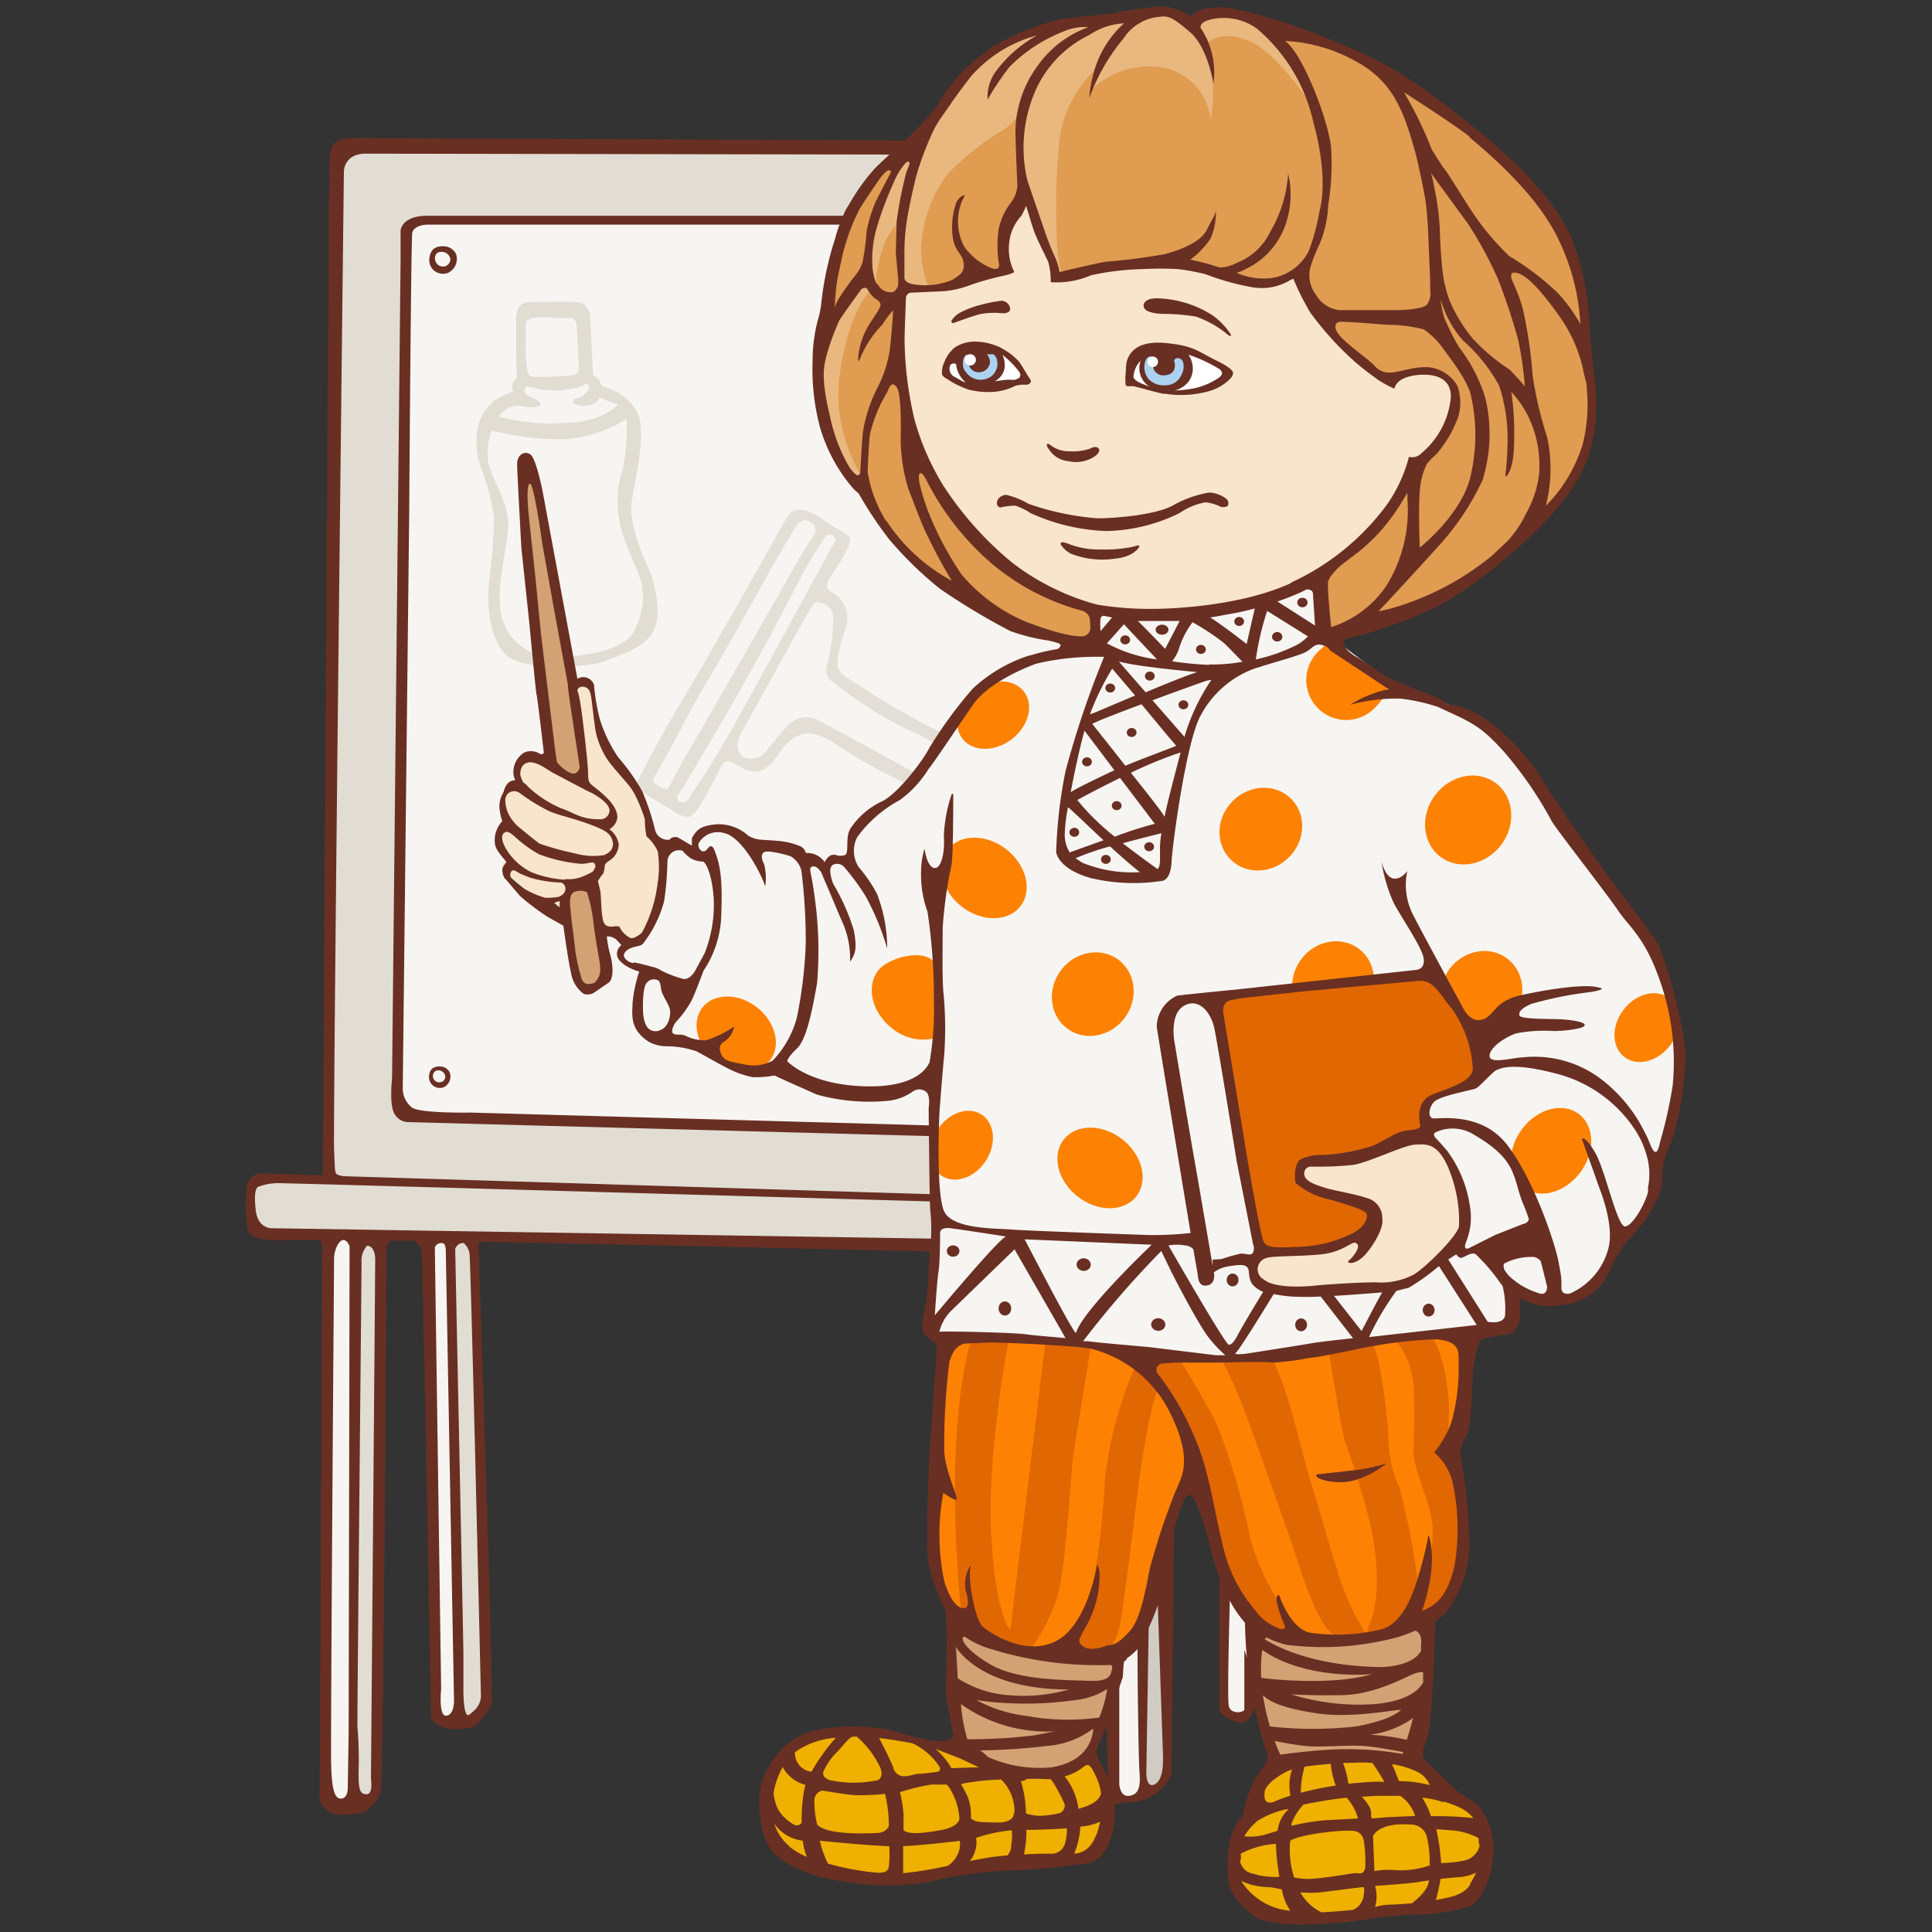<svg xmlns="http://www.w3.org/2000/svg" width="150" height="150" viewBox="0 0 150 150"><rect x="0" y="0" width="150" height="150" fill="#333333" stroke="none"/><g data-name="за опаздание"><path fill="none" d="M0 0h150v150H0z"/><path d="M70 11.59l-41.69-.43s-1.86-.21-2.07 2.28-.71 77.25-.71 77.25l.07.79-5.71.14a8.61 8.61 0 0 0-.5 1.71c0 .43.07 2.43 1.21 2.43s6.78.36 6.78.36l.07 43.55 1.29.07.43-1.14.58-42.6 5.21.43.71 36.62s.79.57 1.29-.07a6 6 0 0 0 .79-1.86l-1.14-35 36.12.36-.21-8.64-39.63-1.29a2.25 2.25 0 0 1-2.07-2.36c0-2.21.71-66.47.71-66.47a13.09 13.09 0 0 1 2.93-.64c.71.07 30.77.14 30.77.14z" fill="#e2ddd3"/><path d="M65.66 17.16l-32.77-.29s-1.5.79-1.5 2.07-.57 65.25-.57 65.25-.14 2 .86 2.28 40.84 1.43 40.84 1.43v-4.27s-3.14 1.64-5 1.43a54 54 0 0 1-7.21-2.21 4.77 4.77 0 0 1-2.21.14 8.27 8.27 0 0 1-2.93-1.78l-4.35-.5s-1.29-.5-1.29-1.57a23.89 23.89 0 0 1 .71-3.78l-1.57-.71s-.71-.57-.36-1.21l-.83-1.24-.86-.2s.69 3 .43 3.57a2.35 2.35 0 0 1-1.4 1.19c-.38 0-.71-.55-.83-1.09s-.93-4.52-.93-4.52S40.27 69 40 68.82s-.79-.83-.69-1.26.62-.48.62-.48-1.36-1.48-1.29-1.86.1-1 .67-1.17a2.6 2.6 0 0 1-.31-1.2 2.42 2.42 0 0 1 .76-2c.5-.31.48-.14.48-.14a1 1 0 0 1-.1-1.09c.31-.62.67-1.07 1.24-1a3.05 3.05 0 0 1 1 .31 1.15 1.15 0 0 0 .33-.81c0-.43-2.24-20.73-2.21-20.8s0-1.17.5-1.09.76 2.31.76 2.31 2.76 14.75 2.88 14.8.14-.43.67-.43.81 2.07 1.19 3.55 3.36 5.24 3.55 5.93a18.5 18.5 0 0 0 .76 2.5c.12 0 1.19.88 1.64.79s1 .29 1.21.33 0-.74.55-1a2.42 2.42 0 0 1 2.74-.4c1.64.64 1.76 1.24 1.76 1.24s2.09.07 2.36.14 2.19.88 2.26.88a8.35 8.35 0 0 1 .81.43s-.14-.4.45-.4a3.6 3.6 0 0 0 1.07-.17 10 10 0 0 1 1.12-3.07c.59-.62 3.09-1.9 3.93-2.78s3.47-5.47 4-5.85 2.55-2.62 3.83-3.17a30.24 30.24 0 0 1 5.12-1.36c.21 0-.74-.71-.74-.71s-4.64-1-5.95-2.17-5.31-3.12-6.33-4.24a62.59 62.59 0 0 1-3.78-5.85 1.7 1.7 0 0 1-1.19-1c-.31-.79-2-3.83-2.19-5.26a30.06 30.06 0 0 1 .74-6.85c.25-.69 1.44-7.26 1.44-7.26zM25.68 96.48l-.36 42.34s.14 1.07 1 1.29 1-1.93 1-1.93l.5-41.76s-1.93-1.23-2.14.06zM33.25 96.76c.08.36.64 36.27.64 36.27s.64 1.14 1.29.71-.29-33.63-.29-33.63l.21-4s-2 .01-1.85.65zM88.58 139s-1.29 1.36-1.86.36a6.32 6.32 0 0 1-.29-3.07v-4.78c0-.21.79-2.78.79-2.78a13.44 13.44 0 0 0 1.36-1.43c.07-.3 0 11.7 0 11.7zM95.07 122.82l-.07 9.5a1.58 1.58 0 0 0 1.5.71c1.07-.07.57-3.78.57-3.78s.21-3.14.21-3.36-2.21-3.07-2.21-3.07z" fill="#f7f5f2"/><path d="M90.79 122.6c.29.64-.14 14.85-.14 14.85s-.57 1.29-1 1.5-1-1.78-1-1.78l.21-11.42z" fill="#e2ddd3" opacity=".9"/><path d="M74.15 126.46s-.43 7.57.79 9.28 4.5 2.28 6.43 1.93a9 9 0 0 0 3.43-1.5s1.43-4.43 1.64-4.71a21.55 21.55 0 0 0 .79-2.78s-6.78-.36-9.35-1.07-3.73-1.15-3.73-1.15zM97.64 126.82s.21 6.28.57 7.92 1.21 2 1.21 2 4.85-.79 6.92-.5 3.28.36 3.28.36 1.14-3.71 1.36-4.64a50.15 50.15 0 0 0-.14-6 23.89 23.89 0 0 1-5.28 1c-2.64.14-7.92-.14-7.92-.14z" fill="#d2a274"/><path d="M74.58 135.38a12.17 12.17 0 0 1-5-.71 11 11 0 0 0-8.21 1.14c-.93.79-2.43 3.36-1.78 5.5s3.5 3.78 6.14 4.57 7.64-.36 8.64-.71 6.07-.5 7.71-.79 2.57 0 3.28-1.5 1.36-2.43.93-3.64a24.3 24.3 0 0 0-1.5-3.07 3.72 3.72 0 0 1-2.86 1.36c-1.86 0-6-.79-6.5-1.29zM99.14 136.67s-1.86 2.14-1.93 3.07a4.73 4.73 0 0 1-.86 2.07c-.21.36-1.29 3.71.21 5.35s5.85 2.07 7.28 2.07 7.92-1.21 9-1.29a3 3 0 0 0 2.14-1.43 13.53 13.53 0 0 0 .14-4.85c-.36-.86-2.78-2.07-3-2.28s-1.93-2.78-1.93-2.78-9.48-1.22-11.05.07z" fill="#efb000"/><path d="M79.22 15.16s-1.5 2.28-1.36 3.28.36 2.28.36 2.28l-1.71.71a22.16 22.16 0 0 1-3.36.86c-.71 0-3 .07-3 .07L70 25.87s-.27 9.13 4.08 13.92 9.28 7.92 14.71 7.78 11.35-1.21 13.92-3.14 5.71-5.21 6.35-6.92l.79-1.57a4.81 4.81 0 0 0 2.07-1.64c.64-1.07 1.29-3 .64-4.28a2.38 2.38 0 0 0-3.07-1.14 4.09 4.09 0 0 0-1.64.79 30.12 30.12 0 0 1-4.21-3.5 49.66 49.66 0 0 1-2.57-4.93 2.52 2.52 0 0 1-2 .57c-1.29-.14-2.43.21-3.57-.14s-3.43-1.36-4.93-1.29a48 48 0 0 0-5.64.57c-.71.21-2.5.64-2.5.64l-.79-1.29s-1.7-4.57-2.42-5.14z" fill="#f9e5cc"/><path d="M87.67 29.49s-.26-1.62.81-2.21 3.19-.31 4.55.29 2.26 1.09 2.17 1.45a2.71 2.71 0 0 1-1.76 1.29 17.82 17.82 0 0 1-3.64.14 8.71 8.71 0 0 0-1.62-.59c-.51-.06-.51-.37-.51-.37z" fill="#fff"/><path d="M89 27.51a2.4 2.4 0 0 0-.24 1.69 1.56 1.56 0 0 0 1.5 1.07 2.5 2.5 0 0 0 1.74-1 1.61 1.61 0 0 0-.12-1.67c-.35-.4-2.33-.76-2.88-.09z" fill="#abd2f0"/><path d="M73.44 28.94c0-.11.07-1.64 1-1.81a4.77 4.77 0 0 1 2.71 0 3.26 3.26 0 0 1 1.85 1.4c.43.59.19 1 .19 1s-.12.24-.93.43a3.86 3.86 0 0 1-2.36.21c-.77-.33-2.34-.42-2.46-1.23z" fill="#fff"/><path d="M74.46 27.8a1.55 1.55 0 0 0 .67 1.57 2 2 0 0 0 2 .14 1.7 1.7 0 0 0 .48-1.26c0-.52.12-1.07-.79-1.19s-2.29-.26-2.36.74z" fill="#abd2f0"/><path d="M75.63 5.21s-2.52 3.17-3.26 4.38-3 2.76-3.64 3.28a14.91 14.91 0 0 0-3.57 6 11.86 11.86 0 0 0-.81 5.13 20.64 20.64 0 0 0-1 5.71A18.66 18.66 0 0 0 65.94 37c1 1.29 1.43 1.26 2 2.45a17.49 17.49 0 0 0 5.71 6.14 50.53 50.53 0 0 0 9.26 4.19 2.46 2.46 0 0 0 1.86-.24 7.42 7.42 0 0 0 .5-1.83c0-.43-1.07-.33-1.69-.79s-4.95-1.56-7.66-4.92-4.55-6.33-5.14-8.07-.93-7-1-8a18.59 18.59 0 0 1 0-2.43 1.25 1.25 0 0 1 1.12-1 33.12 33.12 0 0 0 4.62-.62 11.18 11.18 0 0 0 2.42-.88c.19-.26-.14-2.12.17-3.28s1.33-2 1.48-2.45.67 1 1.09 1.93 1.45 3.47 1.33 4 .83.19 1.81 0 6-1.31 7.33-.93 4.16 1.31 5.21 1.62a6.3 6.3 0 0 0 3.86-.36c.74-.48 1.43 1.48 1.48 1.57s2.47 4.43 4.38 5.5 2.52.5 2.86.48 1.67-.62 2.67-.1a2.48 2.48 0 0 1 1.14 3.28 34.31 34.31 0 0 1-2.21 3.38 9 9 0 0 0-1.07.74c-.1 0-1.55 4.5-4.28 6.21S102.4 45 102.4 45s.29 4.16.31 4.26a3.43 3.43 0 0 0 2.52-.31c1.17-.62 5.43-2 6.28-2.43a53 53 0 0 0 5.9-4.12c1.14-1.07 4.09-4 4.64-5.07a14.71 14.71 0 0 0 1.59-6.47c-.07-2.76-1-9.52-1.55-11a23.73 23.73 0 0 0-4.43-6.57 66.28 66.28 0 0 0-7.59-5.9c-.38-.12-5-3.31-6.33-3.78s-5.31-1.74-6.09-2a7.92 7.92 0 0 0-3.43-.73 3.51 3.51 0 0 0-1.48.9A5.82 5.82 0 0 0 90.1.93c-1.12.07-4.76.81-4.76.81a8.15 8.15 0 0 0-3.07.14c-1.6.41-4.74 1.41-6.64 3.33z" fill="#e09c51"/><path d="M79.29 8.45a3.79 3.79 0 0 1-1.5 1.71 19.1 19.1 0 0 0-4.28 3.43 10.46 10.46 0 0 0-2 5.66 8.51 8.51 0 0 0 .55 3h-2s-.17-4.81 0-6.35 2-6.54 3.36-8.11S76.84 4 77.68 3.71a26.11 26.11 0 0 1 3.66-1.4 28.76 28.76 0 0 1 4.5-.74A32.37 32.37 0 0 0 89.1 1c.21 0 1.86-.36 2.67.33s1 .4 1 .4a2.5 2.5 0 0 1 1.9-.87 6.14 6.14 0 0 1 5 2.88 45.84 45.84 0 0 1 2.21 4.52S99.26 4.14 97 3.19s-3.26.17-3.26.17.4 2.86.4 2.93A13.22 13.22 0 0 1 94 9.4a4.55 4.55 0 0 0-3.66-4.14A6.41 6.41 0 0 0 84.72 7l.55-1.83a9.5 9.5 0 0 0-2.9 4.95c-.52 2.93-.45 10 0 10.88l.12.29a.32.32 0 0 1-.43.1c-.31-.12-.52-1.74-1.19-2.71a20.44 20.44 0 0 1-1.81-6.31c.12-.85.23-3.92.23-3.92z" fill="#e9b87f"/><path d="M70.2 12a27 27 0 0 0-2.14 4.26 11.11 11.11 0 0 0-.38 5.52c.4 1.33.31.38.31.38a10.5 10.5 0 0 1 .81-3.57c.69-1.26 1.14-1.38 1.14-1.38s1-4.62 1.07-4.69-.09-1.21-.81-.52zM66.59 22.09s-2.33 3-2.74 5.12a12.59 12.59 0 0 0 .26 5.9c.5 1.52 1.38 3.66 2 4s.81-.1.81-.1a12.78 12.78 0 0 1-1.78-5.21c-.36-3.09 1.09-8.11 2.5-9.28 0 0 .24-.64-.12-.64a1.33 1.33 0 0 0-.93.21z" fill="#e9b87f"/><path d="M73.39 104.23c-.1.1-.81 6.28-.86 7.76a71.57 71.57 0 0 0-.1 8.52c.29 1.9.62 3.71 1.62 4.95s6.28 3.24 8.14 3.28 3.66.57 4.81-.76 1.86-1.76 2.33-3.24.9-4.9 1.29-5.85 1-3.76 1.76-3.76 1.62 2.48 1.62 3.24.76 4.47 2.57 6.28 3.62 3 7.57 2.71a19.35 19.35 0 0 0 7.42-2.09 10.17 10.17 0 0 0 2.19-4.09c.29-1.38-.29-6.43-.67-7.85s.76-3.76.76-3.9.81-3.9.29-4.81-2.24-1.19-3.38-1.09-7.95 1.43-10.23 1.57-5.09.57-7.33.48-8.42-1.29-8.42-1.29-10.85-.58-11.38-.06z" fill="#fd8204"/><path d="M78.29 104.19s-1.67 8.57-1.33 14.94 1.48 7.42 1.48 7.42l2.71-22.27 3.52.43s-1.24 7.47-1.38 8.66-.57 8.71-1.24 10.76a15.83 15.83 0 0 1-2.09 4s-3.62-.33-4.33-1.57a6.54 6.54 0 0 0-1-1.43s-1.48-12.71.71-20.94c.05-.05 2.38-.1 2.95 0zM88.1 106.18a30.43 30.43 0 0 0-2.33 8.8 62.14 62.14 0 0 1-.9 8c-.29 1.14-1.57 4.19-1.52 4.62s.9.86 1.86.81 1.52-1 1.81-2.62 1.19-9.14 1.43-10.9 1-6.43 1.48-7zM89.62 106.23s3 5.19 3.43 7.14.81 5.9 1.29 7.19 1.57 4.24 2.62 4.85 2.33 1.76 2.47 1.76.52-.62.48-.81-.62-2-.62-2a17.48 17.48 0 0 1-2.24-5 50.53 50.53 0 0 0-2.57-8.76c-.76-1.62-3-5.19-3-5.38s-1.86-.08-1.86 1.01zM94.86 105.61a33 33 0 0 1 1.86 4.19c1 2.67 3.57 10 3.9 11s1.67 5.57 3.09 6.23a6.3 6.3 0 0 0 4.62-.43 7.57 7.57 0 0 0 1.86-2.86 58 58 0 0 0-1.52-8.19 9.38 9.38 0 0 1-.86-3.57c0-1.76-.71-6.95-1.24-7.71l-3.43.48s1 6.33 1.29 7.19a62.58 62.58 0 0 1 2.09 6.95c.29 1.67.81 5.14-.29 7.47l-.14.52a16.3 16.3 0 0 1-1.57-3c-.81-1.9-2.24-7.33-2.67-8.57s-1.43-5.47-2-7.14-.9-2.57-1.43-2.86-3.56.3-3.56.3z" fill="#e16702"/><path d="M108.42 104.14a6.18 6.18 0 0 1 1.33 3.62c.1 2.24 0 3.62 0 5s1.52 4.43 1.48 5.9a17.39 17.39 0 0 1-.67 4.9c-.52 1.48-.81 2-.62 2a5.81 5.81 0 0 0 1.62-.71c.29-.24.81-.14 1.52-2.38a15.33 15.33 0 0 0 .43-6.76 11.21 11.21 0 0 0-1.33-3.14 14.23 14.23 0 0 0 0-6 10.49 10.49 0 0 0-1-2.9z" fill="#e16702"/><g><g fill="#692f23"><path d="M91.15 118.89c0-.14-.19 18.75-.19 18.75a3.17 3.17 0 0 1-1.57 1.81 3.48 3.48 0 0 1-2 .48l-.86.19A17.68 17.68 0 0 1 86 138c0-.19-.1-4.57-.1-4.57l1-2.9v8c0-.14 0 1 .76.9s.9-.71.81-1.86-.19-9.95-.14-10.09.86-1.57.86-1.57L89 137.69s0 1.14.62.86.71-1.33.67-2.43-.43-12.42-.43-12.42l1.14-5zM94.67 122.6v10.28a2.58 2.58 0 0 0 1.71.86c.9 0 1.09-1.62 1.09-1.62l-.29-2.47-.57-1.55v4.62c0 .24-1.07.43-1.21-.29s.1-8.71.1-8.71zM19.85 93.91c-.19-1.71.19-1.76.19-1.76a4.27 4.27 0 0 1 1.57-.29c1.09 0 51 1.43 51 1.43l-.24-.57L27 91.33s-.78 0-.9-.22-.09-.3-.16-1.8c-.1-2 .76-76 .76-76s0-1.38 1.69-1.38l41.1.07 1-1.09-42.79-.19a2.79 2.79 0 0 0-1.71.38c-.52.48-.43 2-.43 2.4s-.48 74.52-.5 77.75l-4.21-.13s-1.52-.24-1.71 1a15.89 15.89 0 0 0 .1 3.38s0 1 3.43.76h2.18a2.24 2.24 0 0 1 .16 1c0 1.07-.19 42.48-.19 42.48a1.69 1.69 0 0 0 1.86 1.14c1.57 0 1.86-.38 1.86-.38a3.7 3.7 0 0 0 1-1.24C29.8 138.64 30 97 30 97a.67.67 0 0 1 .41-.68h1.66a1.06 1.06 0 0 1 .69 1c.07 1 .71 36.16.71 36.16a2.48 2.48 0 0 0 1.5.75 4.11 4.11 0 0 0 1.89-.21 6.44 6.44 0 0 0 1.29-1.68c.2-.61-.9-32.31-1-35.93 14.73.27 35.33.76 35.33.76l.14-1-51.45-.81s-1.17.1-1.32-1.45zM36 96.51a1.38 1.38 0 0 1 .45.79c.11.79.89 34.41.89 34.41a1.54 1.54 0 0 1-.43 1c-.43.43-.57.46-.57.46s-.39.11-.36-2.32v-2.43c0-.59-.6-29.6-.64-31.49.1-.1.17-.43.66-.42zm-1.75 0c.34 0 .3.21.36.5l.64 35.09s0 1.07-.61 1.11-.39-2.07-.39-2.07l-.49-34.3a.55.55 0 0 1 .52-.33zM28.07 98a1.7 1.7 0 0 1 .44-1.29s.62 0 .62 1.09-.33 40.31-.33 40.31.19 1.19-.33 1.19-.67-.29-.62-2a30.1 30.1 0 0 0-.1-3.24c-.01-2.38.32-34.61.32-36.06zm-2.13-.43c.08-.75.45-1.36.77-1.29s.43.5.43.5l-.07 37.66-.07 4.44s0 .71-.48.76-.76-.48-.81-2.71.23-39.31.23-39.31z"/><path d="M31.1 20.3v-2.36s0-1.19 2.12-1.19h32.39l-.43.69h-32s-1 0-1.17.62c-.1.31-.24 21.87-.24 21.87l-.5 44.55A1.88 1.88 0 0 0 32 86c.67.45 4.55.38 4.55.38l35.74 1v.83l-40.66-1.09a1.25 1.25 0 0 1-1-.64c-.43-.67-.19-2.78-.19-2.78z"/><path d="M35.41 19.73a1.08 1.08 0 0 0-1-.61 1.22 1.22 0 0 0-.7.17l-.1.09a1 1 0 0 0-.25.54 1.11 1.11 0 0 0 .19.93 1.08 1.08 0 0 0 1.24.33 1.19 1.19 0 0 0 .62-1.45zm-.8.93a.63.63 0 0 1-.69-1l.12-.07a.79.79 0 0 1 .47 0 .67.67 0 0 1 .46.55.61.61 0 0 1-.35.51zM34.92 83.27a.84.84 0 0 0-.78-.47 1 1 0 0 0-.54.13l-.08.07a.77.77 0 0 0-.19.42.86.86 0 0 0 .15.72.84.84 0 0 0 1 .26.93.93 0 0 0 .44-1.13zm-.62.72a.49.49 0 0 1-.54-.8l.09-.06a.61.61 0 0 1 .36 0 .52.52 0 0 1 .36.43.47.47 0 0 1-.26.44z"/></g><path d="M50.4 44.22a15.32 15.32 0 0 1-1.4-4.35c-.07-1.5.88-4.14.76-6.64S46.91 30 46.74 30a2.18 2.18 0 0 0-.26-.52.65.65 0 0 0-.43-.31l-.24-4.69a1.1 1.1 0 0 0-.86-1c-.76-.12-4.21 0-4.21 0s-.69.17-.67 1.4 0 2.33 0 2.33l.05 2.19a.64.64 0 0 0-.33.38.94.94 0 0 0 .07.62 5.59 5.59 0 0 0-1.45.69 3.73 3.73 0 0 0-1.38 2.43 6.11 6.11 0 0 0 .33 2.83 17.45 17.45 0 0 1 1 3.9 45.52 45.52 0 0 1-.4 5c-.12 1.19-.12 4.16 1.29 5.57s6.85.93 7.81.48 3.09-.93 3.76-2.5-.3-4.34-.42-4.58zm-9.57-17.9v-1.24s0-.43 1.07-.45 1.14.07 1.14.07h1.31s.33 0 .4.45.19 3.45.19 3.45.12.33-.4.52a21 21 0 0 1-3.31.12s-.24 0-.33-.83a15.84 15.84 0 0 1-.1-1.64c.06-.12.05-.44.04-.44zm-.4 5.19a3.08 3.08 0 0 0 1.36.07c.45-.17-.07-.59-.59-.76s-.55-.55-.36-.76.93.36 2.57.24 2-.48 2-.48.45 0 .33.33a1.47 1.47 0 0 1-.86.74c-.33.1-.43.24-.43.33a1.31 1.31 0 0 0 1.24.24 1 1 0 0 0 .86-.59l1.45.55a5.58 5.58 0 0 1-3.47 1.36 15.87 15.87 0 0 1-5.78-.43 1.68 1.68 0 0 1 1.68-.83zM49 49.36c-.81 1-3.47 1.69-5.83 1.62a4.06 4.06 0 0 1-4.26-3.33c-.43-2 .48-5.19.55-6.81s-1.19-3.57-1.52-4.78a4.73 4.73 0 0 1 .24-2.62 23.52 23.52 0 0 0 5.4.67 10.26 10.26 0 0 0 5.07-1.59 17.29 17.29 0 0 1-.1 2.67c-.17 1.71-.74 2.17-.57 4.47s1.74 4.71 1.88 5.9a5.44 5.44 0 0 1-.86 3.8z" fill="#e2ddd3"/><path d="M61.88 39.59c1.28-.07 2 .86 3 1.4 1.29.68 1.37.72.72 2-.34.66-.79 1.27-1.19 1.9-.27.41-.31.83.16 1.09a2.27 2.27 0 0 1 1 3c-1.08 3.64-.59 3 1.93 4.76a70.68 70.68 0 0 0 6.54 3.63 3.84 3.84 0 0 1 1.6 1.42 1.54 1.54 0 0 1 .18 1.3c-.36.76-.41 1.47-1.65 1.88a2.84 2.84 0 0 1-1.35-.09 41.88 41.88 0 0 1-8.13-4.23c-1.74-1.12-3-.94-4.27.93-1 1.48-1.81 1.72-3.32.74-.63-.41-.9-.22-1.19.35-.45.9-.91 1.79-1.42 2.66-.79 1.33-1.08 1.38-2.38.55-.84-.54-2.22-1.3-2.42-1.53a.69.69 0 0 1-.12-.83c1.72-3.42 3.4-6.11 5.32-9.43q3.14-5.43 6.19-10.92a1.29 1.29 0 0 1 .8-.58zM73.72 61c.82 0 1-.59 1.06-1.11s-.39-1-.78-1.25a20.39 20.39 0 0 0-3.64-2.05 31.81 31.81 0 0 1-5.78-3.7 1.1 1.1 0 0 1-.39-1.19 16.19 16.19 0 0 0 .51-3.7 1.24 1.24 0 0 0-.92-1.19c-.59-.25-.81.4-1 .71-1.9 3.29-3.3 6-5.19 9.31-.4.69-.54 1.62.25 2a1.41 1.41 0 0 0 1.58-.44c.54-.69 1.1-1.36 1.68-2a2 2 0 0 1 2.41-.49c2.63 1.41 5.24 2.85 7.86 4.28a5.28 5.28 0 0 0 2.35.82zm-22 .31c.15 0 .27-.32.36-.48.21-.36.38-.75.59-1.12 2.91-5.06 5.84-10.11 8.72-15.19.56-1 1.14-2 1.77-2.91a.71.71 0 0 0-.27-1.09c-.47-.28-.79-.05-1.05.32-.13.19-.2.29-.32.48-2.31 3.84-4.28 7.71-6.59 11.55-1.4 2.32-2.53 4.74-4 7.25-.13.21-.36.45-.09.69a1.9 1.9 0 0 0 .89.45zm1.38 1c.34-.11.44-.44.62-.7 2.19-3.19 4-6.6 5.86-10 1.7-3.09 3.39-6.2 5.08-9.3.13-.25.39-.53 0-.74s-.56.07-.73.33a31.37 31.37 0 0 0-1.69 2.79c-2.42 4.77-5 9.39-7.75 14-.58 1-1.15 2-1.76 2.92-.1.16-.24.33-.09.53a.47.47 0 0 0 .47.13z" fill="#e2ddd3" opacity=".9"/><path d="M85.08 47.79c.07.29.14 2.21-.79 2.5A28.85 28.85 0 0 0 80 51.36a12.83 12.83 0 0 0-5.43 3.93c-1.86 2.5-3.64 5.71-4.64 6.5s-2.36 1.07-2.86 1.93-1.29 2.71-1.07 3c.29-.14-1-.24-1.4.17s-1.52-.31-1.52-.31a9 9 0 0 0-1.78-.79 16.65 16.65 0 0 1-2.57-.29c-.57-.21-1.93-1.57-3.43-1s-1.07 1.43-1.07 1.43L52 65.71l-.36 1.71a22.78 22.78 0 0 1-1.29 4.71c-.64 1.07-2.07.71-2.07 1.29a1.27 1.27 0 0 0 1.14 1.5 3.33 3.33 0 0 1 .43 1.29c.07.71-1 2.36.21 3.5s3.14 1.07 3.36 1.21 3.86 2.14 3.86 2.14 2.14-.07 3-.21 1.93 1.21 4.43 1.86 6.71 0 7.21-.71.5.43.5.43.43 10 .36 11.07-.93 6.78-.64 7.78 4.78.71 5.07.71 9.21.29 11.35 1.14 9.64.29 11.49.14 9.71-1.5 11.92-1.5a37.2 37.2 0 0 0 4.64-.36s1.14-1.07 1.21-1.64a7.07 7.07 0 0 0-.36-1.93s2.36 1.86 4.78.71S126 96 126 96l1.57-1.57s1.07-3.21 1.43-4.43.79-3.28.86-3.5 1-6.43-.43-10.21-7.28-11-7.28-11-5.21-8.28-8-9.78a42.89 42.89 0 0 0-6.08-2.51l-4.78-3.57-.65-1.43-.43-3.36s-4.43 2.64-8.35 2.86-8.71-.07-8.71-.07z" fill="#f7f5f2"/><ellipse cx="103.5" cy="76.33" rx="3.33" ry="3.09" transform="rotate(-53.09 103.494 76.327)" fill="#fd8204"/><ellipse cx="115.02" cy="77.09" rx="3.33" ry="3.09" transform="rotate(-53.09 115.007 77.089)" fill="#fd8204"/><ellipse cx="113.99" cy="63.67" rx="3.58" ry="3.21" transform="rotate(-53.09 113.982 63.67)" fill="#fd8204"/><ellipse cx="127.86" cy="79.79" rx="2.87" ry="2.28" transform="rotate(-53.09 127.852 79.791)" fill="#fd8204"/><ellipse cx="120.43" cy="89.35" rx="3.58" ry="2.82" transform="rotate(-53.09 120.426 89.35)" fill="#fd8204"/><ellipse cx="76.4" cy="68.17" rx="2.82" ry="3.58" transform="rotate(-51.99 76.392 68.168)" fill="#fd8204"/><ellipse cx="77.11" cy="55.53" rx="3.01" ry="2.36" transform="rotate(-37.27 77.102 55.526)" fill="#fd8204"/><ellipse cx="85.4" cy="90.69" rx="2.82" ry="3.58" transform="rotate(-51.99 85.392 90.68)" fill="#fd8204"/><ellipse cx="57.16" cy="80.29" rx="2.62" ry="3.33" transform="rotate(-51.99 57.146 80.283)" fill="#fd8204"/><ellipse cx="74.67" cy="88.92" rx="2.84" ry="2.23" transform="rotate(-57.11 74.663 88.922)" fill="#fd8204"/><path d="M69.24 79.82c-1.56-1.22-2-3.2-1.09-4.43s4.56-2 4.56 0c0 1.61.4 5 0 5.18a3.77 3.77 0 0 1-3.47-.75z" fill="#fd8204"/><path d="M110.71 88.55a16.75 16.75 0 0 0-2.78.64 25.59 25.59 0 0 1-5.21 1c-.93 0-1.78.07-1.86.64s.5 1.43 2.57 2.07 3.21.71 3.14 1.71-2.36 2.07-2.64 2.07-3.28.57-4.28.57-2.28.14-2.36 1 1.07 1.86 2.93 2.14a60.58 60.58 0 0 0 7.92-.21 8.8 8.8 0 0 0 2.35-1.18c.86-.71 3.07-2.86 3.07-2.86a15.35 15.35 0 0 0-.07-3.07c-.21-1.38-1.28-4.02-2.78-4.52z" fill="#f9e5cc"/><path d="M94.43 78.77l3.5 18.06 5.21.21c2.14-.79 3.28-1.64 3.43-2.43s-.29-.71-1.07-1.07-4.57-1.71-4.57-1.71-.57-1.5.5-1.57 5.21-.43 6.5-1.07a27.33 27.33 0 0 1 2.86-1.29c.29-.07-.21-1.21-.21-1.21a1.94 1.94 0 0 1 1.5-1.71 4.55 4.55 0 0 0 3.21-2.78c.36-1.29-1.07-2.93-1.07-2.93l-2.86-3.86-4.93.57-11.36 1.36s-.64.22-.64 1.43z" fill="#e16702"/><path d="M42.48 58.83l-2-22s.29-.62.57-.67 3.57 17.73 3.57 17.73l2.5 21.2s.21.57-.71 1.14a1.14 1.14 0 0 1-1.5-.07z" fill="#d2a274"/><path data-name="Левая рука" d="M51.31 66.85a2.63 2.63 0 0 0-.31-1.57 10.14 10.14 0 0 1-.93-1.71 17.07 17.07 0 0 0-1.43-3.14c-.57-.71-2-3.07-2-3.07S45.88 53 45.6 53a6.85 6.85 0 0 1-1.07-.21l.64 5.57s.21 1.43-.43 1.64-1.78-.5-1.78-.5-1.71-1.29-2-1.07-1 .62-1 .86a12.35 12.35 0 0 0 .36 1.43s-.93-.29-1.07.21-.71 1.43-.36 2.07-.14.79-.21 1.29a2.46 2.46 0 0 0 .32 1.77 6.41 6.41 0 0 0 .67.88s-.86-.24-.62.48 4.24 3.5 4.24 3.5.86-2.83 1.93-2.5c.63.2 1.26 3.66 2 3.62 0 0 .4 1 1.12 1a2.48 2.48 0 0 0 2.28-1.93c.38-1.33.69-4.26.69-4.26z" fill="#f9e5cc"/><path d="M106.88 54.81a3.1 3.1 0 1 1-4.37-4.37 3.58 3.58 0 0 1 .73-.56c1.14 1.1 4.09 2.38 4.6 3.15a3.5 3.5 0 0 1-.96 1.78z" fill="#fd8204"/><g fill="#692f23"><ellipse cx="90.22" cy="48.89" rx=".5" ry=".39"/><ellipse cx="93.24" cy="50.42" rx=".38" ry=".35"/><ellipse cx="87.36" cy="49.68" rx=".38" ry=".35"/><ellipse cx="89.27" cy="52.49" rx=".38" ry=".35"/><ellipse cx="91.88" cy="54.72" rx=".38" ry=".35"/><ellipse cx="87.86" cy="56.87" rx=".38" ry=".35"/><ellipse cx="86.2" cy="53.42" rx=".38" ry=".35"/><ellipse cx="84.39" cy="59.15" rx=".38" ry=".35"/><ellipse cx="86.7" cy="62.55" rx=".38" ry=".35"/><ellipse cx="85.86" cy="66.72" rx=".38" ry=".35"/><ellipse cx="89.22" cy="65.74" rx=".38" ry=".35"/><ellipse cx="83.41" cy="64.62" rx=".38" ry=".35"/><ellipse cx="96.21" cy="48.25" rx=".38" ry=".35"/><ellipse cx="99.16" cy="49.44" rx=".4" ry=".37"/><ellipse cx="101.12" cy="46.78" rx=".4" ry=".37"/><ellipse cx="74" cy="97.13" rx=".49" ry=".44"/><ellipse cx="78.02" cy="101.59" rx=".49" ry=".55"/><ellipse cx="84.14" cy="98.19" rx=".49" ry=".55" transform="rotate(-87.85 84.135 98.188)"/><ellipse cx="89.63" cy="102.64" rx=".49" ry=".55" transform="rotate(-87.7 89.88 102.584)"/><ellipse cx="95.71" cy="99.38" rx=".5" ry=".46" transform="rotate(-87.85 95.703 99.383)"/><ellipse cx="101.01" cy="102.86" rx=".5" ry=".46" transform="rotate(-87.85 101.014 102.856)"/><ellipse cx="110.91" cy="101.72" rx=".5" ry=".46" transform="rotate(-87.85 110.912 101.712)"/></g><path d="M130.87 81.7a35.61 35.61 0 0 0-2.11-8.35 39.68 39.68 0 0 0-2.82-3.86c-.54-.68-4.75-6.57-6-8.64a16.79 16.79 0 0 0-4.82-5.18 7.14 7.14 0 0 0-2.73-1 3.36 3.36 0 0 0-.65-.44c-.33-.17-3-1.12-3.83-1.57s-2-1.31-2.62-1.67-1-.81-1-1.12.71-.38.71-.38 5.28-1.33 8.35-3.45 7.52-5.64 9.42-9.33.93-7.88.9-8.33-.26-2.47-.26-3.21a21.31 21.31 0 0 0-1.45-6.83c-1.21-2.55-3.5-5.26-8-8.83s-6.19-4.57-10.23-6.26-8-2.78-9.3-2.67a2.81 2.81 0 0 0-2 .7A4 4 0 0 0 90.05.5a31.49 31.49 0 0 0-3.45.5c-.74.17-3 .26-4.52.55a20 20 0 0 0-4.76 1.93A15.13 15.13 0 0 0 74 6.39a19.13 19.13 0 0 0-1.3 1.9 19.48 19.48 0 0 1-2.42 2.58c-.1.13-1.45 1.3-2.38 2.23a16.11 16.11 0 0 0-2 2.81l-.22.35a11.94 11.94 0 0 0-.84 2.26 24.82 24.82 0 0 0-1.07 4.95 6.29 6.29 0 0 1-.19 1.08 12.35 12.35 0 0 0-.49 3.45 17.42 17.42 0 0 0 .58 5.19 12.64 12.64 0 0 0 2.49 4.64c.27.33.46.41.52.51A30.47 30.47 0 0 0 69 41.83a28.38 28.38 0 0 0 4 3.9A52.73 52.73 0 0 0 78.45 49a15.18 15.18 0 0 0 3 .74c.54.14.94.21.89.39a.5.5 0 0 1-.26.27 14.08 14.08 0 0 0-2 .46 2.83 2.83 0 0 0-.46.13 11.71 11.71 0 0 0-4.11 2.49 33.42 33.42 0 0 0-3.4 4.66c-.33.71-2.31 3.43-3.62 4.07A6 6 0 0 0 66 64.37c-.38.69-.07 1.78-.36 2a1.08 1.08 0 0 1-.78 0 .37.37 0 0 0-.17 0c-.41 0-.66.57-.66.57a1.63 1.63 0 0 0-1.46-.71.88.88 0 0 0-.37-.5 5.64 5.64 0 0 0-1.9-.45c-1.26-.12-1.48 0-2.21-.4a3.41 3.41 0 0 0-2.47-.88c-1.29.12-1.52.43-1.9 1.07v.59l-1-.59a.57.57 0 0 0-.74.12 1 1 0 0 1-1.12-.76 18.77 18.77 0 0 0-1-3A15.37 15.37 0 0 0 48 58.8a11.12 11.12 0 0 1-1.44-3 16 16 0 0 1-.44-2.62.88.88 0 0 0-1.29-.48l-2.68-14.44s-.51-2.71-1-3-1 .11-1 .75.33 6.54.33 6.54l.62 5.85s.52 5.56.56 5.54.56 4.47.56 4.47a.19.19 0 0 1-.28.13 1.28 1.28 0 0 0-1.24-.11 1.78 1.78 0 0 0-.84 1.57 1.71 1.71 0 0 0 .14.58h-.08c-.67.06-.82.92-.82.92a2.15 2.15 0 0 0-.33 1.14 4.53 4.53 0 0 0 .23 1.12 2.12 2.12 0 0 0-.56 1.83c.1.55.92 1.29.87 1.37a1.55 1.55 0 0 0-.3.45 1.2 1.2 0 0 0 .2.82c.12.08.77.89 1.2 1.37a18.53 18.53 0 0 0 2.12 1.59l1.21.68s.37 2.74.59 3.63a2.5 2.5 0 0 0 1 1.67 1 1 0 0 0 .76-.08l1.21-.83s.33-.26.24-1.24-.26-.88-.43-2.31a1 1 0 0 1 .74.24l.4.43a.84.84 0 0 0-.33.86c.14.52 1 1 1.71 1.19a10.62 10.62 0 0 0-.52 2.47c0 .81-.29 2 1.29 3a2.87 2.87 0 0 0 1.33.33 7.26 7.26 0 0 1 2.36.4c.4.21 1.78 1 2.28 1.24a7 7 0 0 0 2.07.76 7.78 7.78 0 0 0 1.7-.13c.39.21 2.62 1.18 3.27 1.48a15.26 15.26 0 0 0 5.59.48 4 4 0 0 0 1.89-.73.85.85 0 0 1 1.07.09c.29.36.14 1.2.14 1.2s.07 7.56.12 7.85a14.88 14.88 0 0 1 0 3.12c-.17 1.24-.07 2.86-.36 4.35s-.45 1.93.12 2.45a3.68 3.68 0 0 0 .76.56c0 .64-.64 9.05-.64 9.72s-.26 6.14 0 7.38a15.33 15.33 0 0 0 1.29 3.55 22.7 22.7 0 0 1 .12 2.54v.09l-.07 3.13a5.86 5.86 0 0 0 .14 1.62c.21 1 .38 2 .45 2.21 0 .59-.83.63-1.39.58h-.21l-.32-.05h.13a14.17 14.17 0 0 1-2.43-.61c-1.71-.57-5.83-.79-7.95.38A6.3 6.3 0 0 0 59 139c-.07.48-.29 4 1.5 5.26s3.66 1.67 6.21 2a18.63 18.63 0 0 0 5.66-.21 32.84 32.84 0 0 1 6.16-.83 54.15 54.15 0 0 0 5.95-.57c.5-.12 1.52-.43 2-2.9a7.11 7.11 0 0 0-1.07-4.9c-.29-.59-.4-.83-.1-1.45a15.12 15.12 0 0 0 .62-1.52c.19-.29 1.14-3.47 1.21-3.55s.05-1 .14-1.34c.14-.07.2-.15.2-.23a5.25 5.25 0 0 0 .81-.69 17.7 17.7 0 0 0 1.71-3.78c.17-.83.71-4 1.33-6.14s.9-2.09 1.09-2.09.69 1 1.24 2.93 1.11 4.85 3 7a32.84 32.84 0 0 0 .43 4.84 36.73 36.73 0 0 0 1.12 4.83c.38.9.14 1.09.14 1.09L97.5 138a9.19 9.19 0 0 0-1 3c-1.14 1-1.24 3-1.17 4.62s1.14 2.33 1.86 3 2.38.76 3.83.81a42.11 42.11 0 0 0 5.76-.52 35.54 35.54 0 0 1 3.76-.29 14 14 0 0 0 3.64-.64c.52-.26 1.4-1.4 1.69-3.4a5.74 5.74 0 0 0-1-4.31c-.55-.57-1.21-.71-2-1.45s-2.29-2.2-2.33-2.24a.4.4 0 0 0 0-.12c-.17-.43 0-.67.33-1.71s.54-8.19.57-8.91a2.87 2.87 0 0 0 .86-.7 8.63 8.63 0 0 0 1.76-5.9 36.28 36.28 0 0 0-.71-6.4 3.48 3.48 0 0 1 .52-1.4c.4-.52.45-4.9.52-5.26 0 0 .31-2.07.64-2.21s2.09-.38 2.28-.45A1.68 1.68 0 0 0 118 102v-1.25a4.31 4.31 0 0 0 3 .59.12.12 0 0 0 .13 0 4.64 4.64 0 0 0 3.28-1.71c.64-.79.93-2.32 2.36-3.75a10.53 10.53 0 0 0 2.14-3.39 4.47 4.47 0 0 0 .14-1.36 6.18 6.18 0 0 1 .71-2.46 23.86 23.86 0 0 0 1.11-6.97zm-27.52-33s-.31-3-.24-3.5 1-1.31 1-1.31c.49-.38 1-.75 1.4-1.07a14.23 14.23 0 0 0 3-3.33c.21-.31.48-.77.76-1.24v.48a11.15 11.15 0 0 1-1.62 6.73 8.17 8.17 0 0 1-4.3 3.23zm-4.17-2c.67-.23 1.33-.49 1.91-.76l.36-.18c.56 0 .49.41.49.41l.16 2.4zm2.37 2.71a4 4 0 0 1-.77.61 13.31 13.31 0 0 1-3.28 1.18 22.41 22.41 0 0 1 .88-3.77zm-1.32-4.14c-4.33 2-10.49 2-10.49 2a25 25 0 0 1-4.57-.33 18.89 18.89 0 0 1-6.54-3.22 26.22 26.22 0 0 1-5.38-6A19.84 19.84 0 0 1 71 32.57a28 28 0 0 1-.77-6.2c0-.56.11-3.27.11-3.27a.43.43 0 0 1 .43-.38l2.52-.11a7.77 7.77 0 0 0 2.13-.51 22 22 0 0 1 2.39-.67c.94-.2.93-.33.93-.33a4 4 0 0 1-.37-2.37 3.54 3.54 0 0 1 .9-1.94 4.89 4.89 0 0 0 .4-.81s.3 1 .54 1.76 1 2.17 1.19 2.64a5.62 5.62 0 0 1 .18 1.53 6.7 6.7 0 0 0 3.13-.54 20.91 20.91 0 0 1 4.09-.48 25.28 25.28 0 0 1 2.62 0 17.13 17.13 0 0 1 2.18.4 19.55 19.55 0 0 0 3.56 1 4.27 4.27 0 0 0 3.24-.69 19.72 19.72 0 0 0 1.32 2.65 24.18 24.18 0 0 0 3.44 3.81 19.94 19.94 0 0 0 1.59 1.25l.17.13a8.74 8.74 0 0 0 1.34.74c.19-.79 1.14-.94 1.38-1s3.08-.56 3 1.68a6.4 6.4 0 0 1-2.25 4.3 1 1 0 0 1-1 .31 11.48 11.48 0 0 1-1.76 3.78 19.22 19.22 0 0 1-7.39 5.98zm-10.37 22.2c-.41-.3-1.51-1.09-2.69-2 1.38-.38 2.66-.69 3-.78a7.74 7.74 0 0 0-.11 1.12c.01 1.12.03 1.5-.2 1.66zm-2.6-19l2.57 2.73a11.35 11.35 0 0 1-3.89-1.25zm-1.81.53a4.44 4.44 0 0 1 0-1 .27.27 0 0 1 .24-.19l.65.13zm-.66 7.21c.29-.18 2-.85 3.84-1.53 1.28 1.55 2.63 3.18 2.69 3.21s-2.29.87-3.95 1.56c-1.32-1.69-2.58-3.26-2.58-3.26zm4.87 7.75a28.67 28.67 0 0 0-3.11 1 18.08 18.08 0 0 1-2.91-2.85s1.5-.82 3.32-1.71zm-2.78-12.58h.06c.35.09.77.17 1.27.25 1.53.24 3.85.47 4.74.55-.79.25-2.44.91-4 1.57zm1.46-3.17h3.25l-1.13 2.17s-1.46-1.54-2.12-2.17zm-2 3.69l1.79 2.1c-1.67.7-3.09 1.31-3.09 1.31l-.42.15a20.63 20.63 0 0 1 1.74-3.56zm.18 7.9l-.47.22c-1.06.51-2.36 1.13-2.92 1.48.31-1.64.72-3.53 1.07-4.77zm-.85 5.44l-2.62.94a2.57 2.57 0 0 1-.38-1.51 12.83 12.83 0 0 1 .25-2c.41.33 1.57 1.47 2.76 2.57zm.51.47c.94.86 1.84 1.64 2.32 2a10.08 10.08 0 0 1-4.42-.71 4.74 4.74 0 0 1-.57-.37 20.88 20.88 0 0 1 2.68-.92zM87.8 60a31.23 31.23 0 0 1 3.86-1.58c-.39 1.51-.91 3.41-1.25 5-.1-.26-1.33-1.83-2.61-3.42zm1.68-5.63c1.88-.7 3.67-1.34 4-1.45a2.09 2.09 0 0 1 .57-.13l-.09.13a15.84 15.84 0 0 0-2 4.29zm4.38-2.75a26.17 26.17 0 0 1-2.86-.28 3.14 3.14 0 0 0 .59-1.15 6.61 6.61 0 0 1 1-1.88A19.56 19.56 0 0 1 95 49.9c.23.2 1.19 1.2 1.46 1.48a13 13 0 0 1-2.6.21zm.06-3.67c.68-.11 1.33-.24 2-.36.48-.09 1-.21 1.5-.35L96.79 50s-2.06-1.61-2.87-2.08zM112 27c.18.31 2 2.47 2.23 3.83a13.93 13.93 0 0 1 0 5.88c-.55 3.09-4 5.81-4 5.81s-.12-2.81 0-4.35a5.55 5.55 0 0 1 .56-2.17 7.17 7.17 0 0 1 .75-.76 9.12 9.12 0 0 0 1.68-2.89 3.87 3.87 0 0 0-.08-2.42 3 3 0 0 0-1.89-1.37c-1.17-.24-2.63.38-3.36.37a1.46 1.46 0 0 1-1.19-.56c-.75-.74-2.9-2.13-3-2.87 0 0-.17-.51.43-.52s3.59.24 3.59.24a10.83 10.83 0 0 1 2.84.36A6.28 6.28 0 0 1 112 27zm-.88-13.54s2.49 3.43 2.8 3.83a29.77 29.77 0 0 1 2.38 4.37 47.89 47.89 0 0 1 1.58 4.76 28 28 0 0 1 .51 3.58s-.73-.86-1.19-1.31a14.64 14.64 0 0 1-2.89-2.44 12.64 12.64 0 0 1-1.73-2.82 10 10 0 0 1-.62-2.77c-.06-.59-.14-1.62-.18-3a20 20 0 0 0-.44-3.18 8.48 8.48 0 0 0-.24-1.06zm8.41 23a8.27 8.27 0 0 1-1.08 3.47 8.12 8.12 0 0 1-1.45 2.12l-1.22 1.14a21.76 21.76 0 0 1-7.92 4.09s-.61.14-.83.17c.42-.41 3.17-3.41 4.52-4.9a20.38 20.38 0 0 0 3.55-5.26 12 12 0 0 0 .21-6.43 12.33 12.33 0 0 0-2-3.86 16.59 16.59 0 0 1-1.19-2.37 7.23 7.23 0 0 1-.27-1.39 8.3 8.3 0 0 0 1.73 3.19 13 13 0 0 1 2.81 3.5 13.17 13.17 0 0 1 .65 4.65 22.63 22.63 0 0 1-.17 2.36c0 .23.67-.33.68-2.51a22.46 22.46 0 0 0-.21-4 8 8 0 0 1 1.58 2.51 8.52 8.52 0 0 1 .59 3.46zm3.66-6.58v.22a12.78 12.78 0 0 1-.31 4.4 11.66 11.66 0 0 1-2.57 4.47l-.29.29a11.54 11.54 0 0 0 .1-5.31 29.73 29.73 0 0 1-1.12-4.74 36.42 36.42 0 0 0-.76-5.2 14.79 14.79 0 0 0-.79-2.14s-.51-1 .51-.62 2.55 2.5 3.31 3.59a11.28 11.28 0 0 1 1.64 3.84c.09.49.21.86.26 1.14zm-9.11-19.23c.9.76 4.76 3.9 6.62 7.35a17.17 17.17 0 0 1 2 7.16 13.18 13.18 0 0 0-1.7-2.36 20.45 20.45 0 0 0-3.8-2.9 20.25 20.25 0 0 1-2.7-3.15c-.89-1.32-2-3.19-2.32-3.59s-.75-1.14-1-1.51A29.94 29.94 0 0 0 109 7.16s4.16 2.67 5.06 3.43zm-8.78-5.87c2.93 1.59 3.74 4 4.64 7.26 0 0 .63 2.65.77 3.82s.17 2.21.19 2.64.11 2.67.14 3.3a1.07 1.07 0 0 0 0 .23v.53a1.41 1.41 0 0 1-.28 1.12c-.42.38-2.32.4-2.32.4h-4.47a2.43 2.43 0 0 1-1.81-1.21 2.51 2.51 0 0 1-.44-2.06 12.69 12.69 0 0 1 .74-1.88 8.79 8.79 0 0 0 .65-2.82.3.3 0 0 0 0-.12 19.58 19.58 0 0 0 .23-4.58c-.24-2.14-2.17-7.21-3.57-8.23a12.48 12.48 0 0 1 5.53 1.6zm-18-3A8 8 0 0 0 85.12 5a10 10 0 0 0-.55 2.62A15.35 15.35 0 0 1 87.22 3 3.68 3.68 0 0 1 90 1.31c.71-.1 1 0 2.38 1.17s1.83 4 1.83 4a6.13 6.13 0 0 0-1-4.32c0-.14 0-.44.73-.63a4.38 4.38 0 0 1 3.64.69 13.23 13.23 0 0 1 4.38 7.23c1.24 4.5.52 6.79.52 6.79a18.66 18.66 0 0 1-.84 3.19 3.9 3.9 0 0 1-3 2.17 5.31 5.31 0 0 1-2.64-.42 2.63 2.63 0 0 0 .65-.26 6 6 0 0 0 3.07-3.24 7.14 7.14 0 0 0 .29-4.21A10.12 10.12 0 0 1 98.62 18 4.83 4.83 0 0 1 96 20.42a3 3 0 0 1-1.31.35 18.78 18.78 0 0 0-2.28-.61A6.63 6.63 0 0 0 94 18.5a5.13 5.13 0 0 0 .4-2.19c0 .31-.23.58-.7 1.53s-2 1.55-3.26 1.89a45.86 45.86 0 0 1-4.58.59c-.86.14-3.59.8-3.59.8a5.3 5.3 0 0 0-.46-1.37c-.19-.43-.46-1.12-.61-1.55s-1.42-4.14-1.42-4.14A11 11 0 0 1 80.41 7a8.69 8.69 0 0 1 4.16-4.28 5.29 5.29 0 0 1 2.74-.91zM72.54 10c.42-.79 1-1.5 1.32-2s1.47-2 1.47-2a10.31 10.31 0 0 1 5.18-3.25 9.94 9.94 0 0 0-3.24 2.86 3.34 3.34 0 0 0-.59 2.12 21 21 0 0 1 1.71-2.55 12.18 12.18 0 0 1 4.24-2.76 4 4 0 0 1 1.86-.31 8.29 8.29 0 0 0-3.93 3A8.87 8.87 0 0 0 78.84 10c0 1.31.15 4.38.15 4.38a2.4 2.4 0 0 1-.52 1.37 5.23 5.23 0 0 0-.93 2 9.13 9.13 0 0 0 0 2.64c.15.63-.33.49-.54.44a4.76 4.76 0 0 1-2.15-1.7 4.21 4.21 0 0 1-.27-3.21c.11-.42.37-.74.3-.76s-.38.1-.62.52a5.75 5.75 0 0 0-.26 2.91c.2 1 .76 1.14.82 1.87s-.3.86-.84 1.25a5.47 5.47 0 0 1-3 .37c-.87-.12-.76-.57-.76-.57v-2a16 16 0 0 1 .24-2.71c.26-1.45.49-2.33.67-3.11A23.67 23.67 0 0 1 72.54 10zm-2.18 2.6s.19-.11.24 0 0 .2-.23.76a32.4 32.4 0 0 0-.76 3.86c0 .48-.06 2.37-.06 2.37.07 1 .19 1.87.19 2.37a.83.83 0 0 1-.38.71 1.09 1.09 0 0 1-1.19-.56s-.27 0-.43-1.34a8.87 8.87 0 0 1 .42-3.39 26 26 0 0 1 1.2-3.14 5.26 5.26 0 0 1 1-1.64zM65 21.73c.12-.55.46-2.21.57-2.52a15.88 15.88 0 0 1 1.07-2.78l.09-.19c.24-.42 1.32-2 1.51-2.28s.65-.8.8-.75a.2.2 0 0 1 .14.15c-.08.14-1 1.9-1.22 2.36a11.47 11.47 0 0 0-.69 2.3 16.27 16.27 0 0 1-.3 2.32 3.09 3.09 0 0 1-.63 1.12c-.38.48-.87 1.18-1.15 1.62a3.15 3.15 0 0 0-.38.79 20.87 20.87 0 0 1 .19-2.14zm1.8 14.85s0 .3-.2.32-.65-.62-.65-.62a13 13 0 0 1-1.5-3.91c-.77-3.17-.44-4-.32-4.62a19.77 19.77 0 0 1 1-2.8c.23-.43 1.7-2.43 1.7-2.43a.38.38 0 0 1 .48-.13 2.73 2.73 0 0 0 .59.76c.29.19.45.27.46.52s-.46.86-.73 1.3a5.76 5.76 0 0 0-1 2.87c0 .37.07.17.2-.14a8.14 8.14 0 0 1 1.67-2.49 7.84 7.84 0 0 1 .84-1.12c0 .29-.16 2.32-.25 3a9.2 9.2 0 0 1-.89 2.86 11.8 11.8 0 0 0-1.2 3.57c-.08.7-.2 3.06-.2 3.06zm2 3.88a10.3 10.3 0 0 1-1.44-3.83s.09-2.34.19-2.94a11.09 11.09 0 0 1 1.31-3.2c.14-.26.32-1 .75-.44s.31 3.74.32 4.31a14 14 0 0 0 .57 3.53c.39 1 1.12 3 1.56 3.81a38.21 38.21 0 0 0 1.84 3.39 14 14 0 0 1-5.06-4.63zm11.07 7.9a13.25 13.25 0 0 1-5.21-3.75A24.88 24.88 0 0 1 72 39.55c-.9-2.53-.65-2.76-.56-2.8s.19 0 .43.42a21.16 21.16 0 0 0 3.87 5.41 18.05 18.05 0 0 0 7.72 4.68l.67.19c.57.32.49.64.52 1.21a.65.65 0 0 1-.52.73s-.98.21-4.23-1.03zM42 49.2l-.42-4.26-.53-4.94s-.25-2.34.08-2.45 1 4.85 1 4.82.81 4.52.81 4.52l1.16 6.32a.27.27 0 0 0 0 .13c0 .33.89 6.08.89 6.08a.54.54 0 0 1-.33.61c-.43.18-1.3-.64-1.43-.89l-.14-1-.63-5.14zm-1 10c.68-.13 1.56.62 2 .84s2.44 1.3 2.76 1.44 1.64.86 1.56 1.51a.71.71 0 0 1-.75.62c-1.52 0-1.93-.49-3.07-.88a8.76 8.76 0 0 1-2.5-1.65 1.39 1.39 0 0 0-.36-.32 2.31 2.31 0 0 1-.24-.57s-.09-.85.6-.98zM39.23 62l.12-.29a.72.72 0 0 1 1-.14A14.68 14.68 0 0 0 42.69 63c.75.32 1.61.46 3.09 1s1.61.82 1.76 1.24 0 .9-.65 1.15a5.16 5.16 0 0 1-2.23-.13 23.55 23.55 0 0 1-2.75-.75c-.36-.24-1.74-1.39-1.74-1.39a3.43 3.43 0 0 1-.73-1 2.88 2.88 0 0 1-.21-1.12zm3.8 8.1a3.4 3.4 0 0 1 .42-.14v.48a3.39 3.39 0 0 1-.45-.38zm.84-.89a.86.86 0 0 1-.55.43 5.32 5.32 0 0 1-1 .06 7 7 0 0 1-2.09-1c-.76-.5-.63-.84-.56-1s.24-.17.49 0 1 .44 1 .44a9.31 9.31 0 0 0 2.4.38.5.5 0 0 1 .31.65zm0-.92h-.14a8.48 8.48 0 0 1-2.47-.57 4.76 4.76 0 0 1-1.84-1.61c-.45-.68-.56-1.21-.29-1.44s.57.08.77.22a9.41 9.41 0 0 0 1.92 1.42 11.89 11.89 0 0 0 3.31.76c.45 0 .87-.19 1-.06a.39.39 0 0 1 .08.37.15.15 0 0 0-.06.07c-.07.2-.07.24-.93.61a2.87 2.87 0 0 1-1.32.19zm2.31 8c-.35.12-.76.25-1-.23a15.22 15.22 0 0 1-.52-2.28c0-.19-.32-2.55-.35-3s-.2-1.26.26-1.52a1.29 1.29 0 0 1 1 0 12.22 12.22 0 0 1 .53 2.6c.29 2.12.5 2.81.5 3.36a1.3 1.3 0 0 1-.39 1.02zm1.86-4.35a.73.73 0 0 0-.4 0c-.29 0-.69.07-.83-.52s-.14-2-.21-2.28-.12-.51-.18-.72a2.82 2.82 0 0 1 .35-.52c.15-.14.18-.63.18-.63 0-.17.11-.29.36-.45a1.54 1.54 0 0 0 .73-1.24 1.76 1.76 0 0 0-.73-1.2 1.17 1.17 0 0 0 .62-.92c0-.63-.46-1.24-1.27-1.94s-1-.59-1-1.44-.44-4.35-.44-4.35-.22-1.73-.35-1.98.12-.5.49-.42.49.37.57 1 .24 2.11.35 2.61a6.45 6.45 0 0 0 .86 2c.46.7 1.73 2 1.93 2.38a7.21 7.21 0 0 1 1 2.32 5.92 5.92 0 0 0 .13 1.3 3.41 3.41 0 0 1 .86 1.14 7.66 7.66 0 0 1 0 2.47 10.73 10.73 0 0 1-1.24 3.9s-.48.45-.86.38a1.83 1.83 0 0 1-.89-.94zm1.14 2.83c-.24 0-.76-.29-.74-.59s.33-.55.86-.67.59-.17.71-.36a9.23 9.23 0 0 0 1.55-3.17 24 24 0 0 0 .26-3.07.89.89 0 0 1 1.18-.85 2.72 2.72 0 0 0 .74.64 2.14 2.14 0 0 0 .81.19c.24 0 .74 1 .86 2.86a10.15 10.15 0 0 1-.7 4.25c-.24.45-.67 1.24-.67 1.24s-.4.86-1 .76a8.39 8.39 0 0 1-1.69-.64 1.93 1.93 0 0 0-.79-.31 12 12 0 0 0-1.35-.33zm2 5.26c-.62.12-1.24-.07-1.26-1.74s.24-1.93.31-2a.69.69 0 0 1 .85-.18s.17 0 .24.62.69 1.24.71 1.81-.25 1.33-.86 1.46zM60 82.34a3.15 3.15 0 0 1-2.17.31c-1.26-.26-1.74-.24-1.93-1.12a.58.58 0 0 1 .29-.64A1.73 1.73 0 0 0 57 79.7a8.34 8.34 0 0 1-2.19 1.07 3.34 3.34 0 0 1-1.64-.38c-.38-.12-.57 0-.86-.12s0-.76.24-1a7.68 7.68 0 0 0 1.14-1.59c.26-.5.93-2.31.93-2.31A8.15 8.15 0 0 0 56 71c.1-2.71-.07-3.83-.5-4.9 0 0-.1-.4-.31-.4s-.31.43-.59.4-.38-.31-.38-.59a1.71 1.71 0 0 1 2-.83c1.5.33 3 3.45 3.19 4.14a4.41 4.41 0 0 0-.07-1.69s-.67-1.19.5-1a8.28 8.28 0 0 1 1.54.35 1.79 1.79 0 0 1 .84 1.12 44.69 44.69 0 0 1 .34 5.53 33.91 33.91 0 0 1-.7 5.91 7.78 7.78 0 0 1-1.86 3.3zm12.58 19.78s.17-2.71.29-3.43.12-3 .12-3 0-.43.81-.33 4.3.64 4.3.64c-.66.29-5.52 6.12-5.52 6.12zm41.57-8.28a9.51 9.51 0 0 0-1.77-4.46s-.43-.52-.84-.95c0 0-.33-.26-.15-.48l.24-.11a3.11 3.11 0 0 1 2.68.18c3.68 2.11 3.07 3.43 4 5.57.13.31.26.67.39 1.06a.47.47 0 0 1-.43.37l-2.18.86-1.89.95s-.71.45-.36-.45a4.94 4.94 0 0 0 .31-2.55zm-1.73-3.23a10.73 10.73 0 0 1 .86 4.55c0 .71-2.84 3.5-3.64 3.86a5.48 5.48 0 0 1-2.82.54c-1.57 0-4.27.2-4.68.25s-3.07.3-4-.46a.9.9 0 0 1 .2-1.68c.5-.18 2.7-.11 4.3-.29s2.32-1 2.59-.89.3.37-.05.87-.52.5-.52.61.48.21 1.11-.34 1.7-2.2 1.55-3a1.6 1.6 0 0 0-1.25-1.63c-.86-.3-2.53-.57-3.16-.77s-1.78-.51-1.64-1.22a.5.5 0 0 1 .46-.43h.85a25 25 0 0 0 2.5-.14c1.16-.18 3.89-1.52 4.78-1.57s1.72-.14 2.56 1.73zm-8.85 10c1.46-.08 3-.21 3.75-.27-.28.43-1.31 2.45-1.61 3zm1.48 3.29s-2.5.26-3.28.4-5.09.81-5.09.81-1 .1-.74-.07 2.66-4.1 2.95-4.57a10.8 10.8 0 0 0 1.34.19 20.49 20.49 0 0 0 2.31 0zm5.24-16.52a.36.36 0 0 1-.27.26c-.36.12-.62.07-1.18.21s-1.68.89-2.3 1.12a15 15 0 0 1-3.73.7h-.27A3.84 3.84 0 0 0 101 90c-.54.29-.5 1.61-.41 1.84a5.85 5.85 0 0 0 2.7 1.3c1.64.48 2.68.82 2.81 1.09s-.1 1.03-1.1 1.53a10.11 10.11 0 0 1-4.37 1.05c-2.16.12-2.23-.09-2.48-.32s-1.32-6.62-1.32-6.62L95 78.79s-.26-1 .59-1.14c.37-.08.65-.13.86-.16l4.93-.54 8.71-.79c1.25-.11 1.64 1 2.57 2.07a8.85 8.85 0 0 1 1.69 4.77c-.11 1-1.78 1.43-3.18 2s-.89 2.41-.89 2.41zM96 90.07l1.29 6.55a.78.78 0 0 1 0 .62c-.16.3-.57.07-.95.09a13.16 13.16 0 0 0-1.46.41 5 5 0 0 1-.73.05v.5c-.23-1.37-1.14-6.71-1.52-8.84-.43-2.45-1.45-8.59-1.45-8.59s-.4-2.14.76-2.78 2.07.55 2.33 1.71S96 90.07 96 90.07zM92.65 97l.35 2s0 1 .76.79c.59-.13.53-.78.48-1a2.48 2.48 0 0 1 1.21-.48c.93-.16 1.27-.11 1.43.14s0 .82.39 1.3a2.16 2.16 0 0 0 .8.55c-.26.43-1.55 2.54-2 3.4s-.69.69-.69.69c-.43-.31-4.66-7.69-4.66-7.69a3.68 3.68 0 0 1 1.33 0 .88.88 0 0 1 .6.3zM91 98.86s1.78 3.5 2.71 4.81a9.39 9.39 0 0 0 1.43 1.55h-.74l-5.24-.64s-4.24-.36-4.71-.45h-.36a75 75 0 0 1 6.07-7zm-7.45 4.66c-.36-.26-3.38-6.15-4-7.3l9.87.42s-5.42 5.14-5.89 6.88zm-.82.37c-1.21-.11-2.67-.23-3.11-.3-.74-.12-6.14-.26-6.69-.19a3.43 3.43 0 0 1 1-1.71L78.77 97zm-10.08 31.9l1.93.75s.67.33 1.43.67l-2.14.07a6.06 6.06 0 0 0-1.25-1.51zm7.73-1.07a39.36 39.36 0 0 1-5.28.31 13 13 0 0 1-.49-2.72 11.51 11.51 0 0 0 7.26 2.11zm4.5-.5c-.1 1.36-1 2.64-3.28 3a9.83 9.83 0 0 1-4.9-.81 3.28 3.28 0 0 0-.61-.51 48.84 48.84 0 0 0 5.23-.35 6.74 6.74 0 0 0 3.54-1.33zm-10.52-3.93l-.14-2.43s1.76 3.28 8.66 3.31H83a12.85 12.85 0 0 1-4.59.45 8.46 8.46 0 0 1-4.07-1.33zm-8.13 4.54h.29a7.33 7.33 0 0 1 1.71 2.17c.31.57.29 1-.07 1.21a9 9 0 0 1-3.74 0c-.71-.26-.48-.69-.48-.69a5 5 0 0 1 1-1.45c.57-.55.84-1.07 1.27-1.24zm-5.45 2.38a2.8 2.8 0 0 0 1.77 1.37 3.52 3.52 0 0 0-.15.59 14.44 14.44 0 0 0-.16 2.34.44.44 0 0 1-.58.16 3.23 3.23 0 0 1-1.26-1.21 3.68 3.68 0 0 1-.34-1.25 6.19 6.19 0 0 1 .7-2zm.52 6.15a3.88 3.88 0 0 1-1.19-1.78 3.14 3.14 0 0 0 2.22 1.33 4.14 4.14 0 0 0 .33 1.26 5.21 5.21 0 0 1-1.38-.81zm.44-7.32l.15-.12a6.2 6.2 0 0 1 3-1 16 16 0 0 0-1.89 2.64 1.46 1.46 0 0 1-1.28-1.56zm1.7 5.59a7.06 7.06 0 0 1-.21-1.87.76.76 0 0 1 .64-.74s1.86.33 2.59.36c.47 0 1.45 0 2.25-.11a10.4 10.4 0 0 1 .3 2.44v.09a1 1 0 0 1-.88.51c-.88.05-4.07.17-4.71-.69zM69 145c-.12.26-.21.38-.76.4h-.08a20.74 20.74 0 0 1-3.88-.71 7.94 7.94 0 0 1-.63-1.78s3.43.36 5.39.43A8.43 8.43 0 0 1 69 145zm.38-7.73c-.35-.82-.89-1.89-1.13-2.33 1 .12 1.87.27 2.6.41a5.17 5.17 0 0 1 2 1.68c.31.38 0 .52 0 .52s-1.14.17-1.57.17-1.48.64-1.93-.43zm.53 1.86a17.12 17.12 0 0 1 2.42-.58h1.15a.75.75 0 0 1 .18.18 5 5 0 0 1 .83 2.47s0 .64-1.48.9-2.47.33-2.86 0v-1.23a10 10 0 0 0-.28-1.72zm4.47 4.8a2.25 2.25 0 0 1-.79.93 29.74 29.74 0 0 1-3.4.57h-.07v-2.09c1.42-.08 3.27-.28 4.4-.42a1.83 1.83 0 0 1-.18 1.08zm4.14-.59a1.35 1.35 0 0 1-.28.71l-.74.07c-.71.08-1.45.22-2.2.37a2.37 2.37 0 0 0 .49-1.8 12.44 12.44 0 0 1 2.55-.57h.22a4.43 4.43 0 0 1-.07 1.24zm.17-2.4c0 .07-.17.59-1.31.56s-1.69 0-2-.33a4.07 4.07 0 0 0-.24-1.64 8.3 8.3 0 0 0-.53-1l.19-.06a18.48 18.48 0 0 1 2.93-.31 3.39 3.39 0 0 1 1 2c.11.6-.08.84-.08.84zm1-2.82a13 13 0 0 1 1.34 0 2.07 2.07 0 0 0 .48 0l.15.1a12.71 12.71 0 0 1 1 1.86.64.64 0 0 1-.36.68 7.34 7.34 0 0 1-1.54.22 3.54 3.54 0 0 1-1.11-.19 8.86 8.86 0 0 0-.39-2.52.55.55 0 0 0 .44-.14zm2.93 5.18a1.06 1.06 0 0 1-1 .62c-.62 0-1.36 0-2.12.06a9 9 0 0 0 .19-1.91c1.05 0 2.28-.06 3.14-.12a3.69 3.69 0 0 1-.2 1.36zm2.47-.79c-.48 1.21-1.22 1.38-1.69 1.4a6.27 6.27 0 0 0 .48-2.09 4.66 4.66 0 0 0 1.53-.38 6.11 6.11 0 0 1-.31 1.08zm.39-3.24c-.09.31-.38.7-1.22 1l-.53.17a5 5 0 0 0-1.07-2.52 4.28 4.28 0 0 0 1.25-.58c.57-.45.67-.52 1.21.64a4.51 4.51 0 0 1 .37 1.3zm-.15-5.92a17.63 17.63 0 0 1-5.59-.12 10.84 10.84 0 0 1-3.92-1.23 26.9 26.9 0 0 0 7.59 0 5.59 5.59 0 0 0 2.55-.87 9.49 9.49 0 0 1-.62 2.23zm1-3.78c-.07.38-.07 1-1.74.93s-5.57 0-7.76-1.31-2.09-2-2.09-2 0-.14.17-.11a7 7 0 0 0 1.61.82 28.08 28.08 0 0 0 9.61 1.37s.28-.07.21.31zm4.95-13.83a55.75 55.75 0 0 0-2 6c-.29 1.45-.71 4-1.59 4.93s-1.07 1-1.76 1.09c0 0-1.12.5-1.78.1s-.21-.76-.07-1.19a8.08 8.08 0 0 0 1.29-4.35 1.61 1.61 0 0 0-.19-.86s-.71 4.57-3.09 5.9-5.24-.57-5.81-1.09-1.21-3.76-.9-4.76a2.58 2.58 0 0 0-.4 2s.38 1.14 0 1.31-1.09-.17-1.67-2.07a17.53 17.53 0 0 1-.07-6.85 4.71 4.71 0 0 0 .86.52c.64.33-.81-2.09-.79-4a51.82 51.82 0 0 1 .4-6.69c.21-.66.45-1.19 1.14-1.41l1.93-.09c.86 0 5.31.17 7.31.4l.6.08a9.42 9.42 0 0 1 6 4.68c2.07 3.98 1 5.31.6 6.36zM98 128.1c3.42 2.39 8.53 1.88 8.53 1.88-3 .88-7.56.43-8.61.29a11.94 11.94 0 0 1 .08-2.17zm12.33-.41v.49c-.73 1.27-3.13 1.25-3.13 1.25-5.46-.08-8.3-1.72-9-2.15l.11-.16a7.13 7.13 0 0 0 1.56.58 22.44 22.44 0 0 0 8.83-.64c.46-.16.85-.31 1.2-.46.54.25.43.93.45 1.1zm-12.26 4.14v-.2c.46.45 1.45 1 4.29 1.41s6.62-.45 6.4-.26-1 .81-3.47 1.26a30 30 0 0 1-6.69 0 16.15 16.15 0 0 1-.51-2.2zm3.1 8.28c.84-.17 2-.39 3.39-.54a4.25 4.25 0 0 1 .86 1.54v.08l-2.47.13a16.11 16.11 0 0 0-2.68.44v-.16a4.29 4.29 0 0 1 .92-1.48zm.1-2.94c.51-.08 1.16-.15 2.05-.23a6.28 6.28 0 0 0 .39 1.69 25.88 25.88 0 0 0-2.71.56 6.52 6.52 0 0 1 .29-2.01zm4.09 1.25l-.62.07-.07-.07a6.58 6.58 0 0 0-.4-1.55h.54a14.56 14.56 0 0 1 1.74 0c.19.27.68 1 .93 1.48-.59-.05-1.3 0-2.1.08zm-1.17-2.62c-2.33.07-4.78.43-4.78.43s-.2-.39-.45-1.06c.5.1 1.55.3 2.43.39 1.19.12 3.45-.1 4.55 0s2.7.41 3 .47l-.05.15a24.18 24.18 0 0 0-4.68-.37zm2.21-1.12a7.26 7.26 0 0 0 3.3-1.29c-.14.59-.32 1.2-.48 1.69a15.72 15.72 0 0 0-2.8-.39zm-8.23 4.5c.1-.77 1.4-1.48 1.84-1.69l.31-.11a3.74 3.74 0 0 0-.2 1.51l.06.53a11.11 11.11 0 0 0-1.34.5c-.31.08-.76.08-.65-.73zm-.67 2.28a6.69 6.69 0 0 1 2.43-1h.07v.05a2.73 2.73 0 0 0-.81 1.63l-.74.23a4.24 4.24 0 0 1-1.84.2 3.87 3.87 0 0 1 .91-1.09zm-1.17 2.67v-.21a6.69 6.69 0 0 1 2.74-.76c0 .76.12 1.69.26 2.56a6.46 6.46 0 0 1-1.67-.14c-.56-.2-1-.09-1.38-1a2.66 2.66 0 0 0 .08-.44zm.12 2.07l-.08-.16a5.42 5.42 0 0 0 1.94.47c.43 0 .82.11 1.21.18a4.27 4.27 0 0 0 .66 1.66 5 5 0 0 1-3.7-2.14zm9.35 1.24a1.23 1.23 0 0 1-.77.84c-.6.07-1.36.13-2.35.19h-.08A3.75 3.75 0 0 1 101 147v-.08a7.93 7.93 0 0 0 1.52 0c1.49-.18 2.79-.36 3.34-.41.09.08.07.37-.03.94zm.2-2.44c-.12.64-.57.4-.83.43s-2.9.48-3.69.45a5.9 5.9 0 0 1-1-.11 6.88 6.88 0 0 1-.31-2.84c.56-.5 4.64-1 5.21-.71a.93.93 0 0 1 .5.66A10.84 10.84 0 0 1 106 145zm.45-4a1.25 1.25 0 0 0-.24-.9 5.17 5.17 0 0 0-.48-.6l1.1-.07h1.89a3 3 0 0 1 1.15 1.56l-1.77.08c-.26 0-1.18.08-1.6.12zm3.25 6.76c-.77.07-1.56.12-1.94.12a4.59 4.59 0 0 0-1 .18 3 3 0 0 0 0-1.64c1.05-.07 2.92-.21 3.35-.3l.83-.13c-.02.68-.82 1.4-1.27 1.74zm1.3-2.93a6.81 6.81 0 0 1-2.62.37 6.24 6.24 0 0 0-1.67.07l-.11-2.72c.53-1 2.39-.94 2.84-.89a1.28 1.28 0 0 1 1.33.9 8.67 8.67 0 0 1 .23 2.25zm3.17 1.45c-.59 1-2 1.07-2.69 1.24a14.27 14.27 0 0 0 .36-1.64c.6-.07 1.19-.13 1.48-.14a3.42 3.42 0 0 0 1.28-.35 5.24 5.24 0 0 1-.47.87zm.69-3.12v.21a1.55 1.55 0 0 1-1.16 1.08 9.81 9.81 0 0 1-1.81.2 16.81 16.81 0 0 0-.38-2.63l1.38.1a5.39 5.39 0 0 1 1.91.59c0 .11.01.29.02.43zm-.49-2a24.82 24.82 0 0 0-3.27-.15 6.27 6.27 0 0 0-.68-1.44 6.87 6.87 0 0 1 1.68.37l-.06-.08c1.55.46 1.96.84 2.3 1.24zM111 138.6a8.87 8.87 0 0 0-2.38-.31c-.13-.32-.38-1-.55-1.32a6.59 6.59 0 0 1 2 .61 1.87 1.87 0 0 1 .93 1.02zm-.5-7.82l.05-.31s-.36 1.5-3.74 1.83a17.73 17.73 0 0 1-6.59-.76s1.36.12 4 .07 5.05-1.5 5.65-1.69c.22-.07.52-.15.62-.06v.61a.85.85 0 0 1 0 .3zm2.24-15.88a17.33 17.33 0 0 1 .19 6.66c-.43 1.83-1.09 3-2.52 3.5 0 0 1.31-3.55.5-5.9a26.68 26.68 0 0 1-.62 2.64c-.36 1.17-1.12 4.33-3.21 4.74a14.36 14.36 0 0 1-5.43.21c-1.29-.31-2.12-2.28-2.26-2.71s-.36-.1-.24.43a9.89 9.89 0 0 0 .57 1.69c.14.26-.1.43-.48.24a3.9 3.9 0 0 1-1.86-1.48l-.1-.11a11.47 11.47 0 0 1-2.21-4.29c-.71-2.69-1.17-6.33-2.26-8.78a21.67 21.67 0 0 0-2.76-4.88s-.67-.64.12-1a.14.14 0 0 0 .1 0 19.15 19.15 0 0 1 2-.07h2.36s3.4-.1 4.28 0a21.54 21.54 0 0 0 2.74-.36c.52 0 4-.74 4-.74a35.39 35.39 0 0 1 5.85-.71c1.36.13 1.68.54 1.75 1.22v1a15 15 0 0 1-.57 4.24 8.05 8.05 0 0 1-1.33 2.33 4.49 4.49 0 0 1 1.38 2.12zm-6.45-11.09a21.36 21.36 0 0 1 2.13-3.59c.34-.08.7-.19.92-.22a17 17 0 0 0 2.38-1.7l2.93 4.57zm10.57-1.67c-.17.74-1.36.48-1.36.48l-3.06-4.84.62-.39s.22.26.32.27c.3 0 .82-.48 1.18-.29a13.66 13.66 0 0 1 1.89 2.2l.21.27a7.42 7.42 0 0 1 .19 2.3zm2.61-1.74a5.7 5.7 0 0 1-2.37-1.4l-.29-.39s-.16-.41 0-.52a4.59 4.59 0 0 1 2.28-.5.94.94 0 0 1 .53.32c.3 1.16.5 2 .5 2-.03.78-.67.49-.67.49zm8.49-8.15a.33.33 0 0 0 0 .15c0 .61-1.14 2.78-1.78 2.82s-1.53-4.39-2.36-5.78-1-1-1-1 1.18 3.29 1.27 3.56 1.21 2.89.82 4.78a5.27 5.27 0 0 1-3 3.64c-.48.11-.64-.11-.68-.34v-.22a1.16 1.16 0 0 1 0-.19v-.11c0-.46-.12-1-.2-1.46-.25-1.5-2-6.68-4.07-9.28s-5.43-1.89-5.75-2-.32-.75.11-1.25 3-.93 3.28-1.07 1.39-1.39 1.61-1.43 1-.71 4.89.36a10.4 10.4 0 0 1 5.65 4 .28.28 0 0 0 .06.09 7 7 0 0 1 1 2.07 5.21 5.21 0 0 1 .13 2.66zm1.93-8.13a35.22 35.22 0 0 1-1 4.53c-.18.89-.39 1.18-.82.07a7 7 0 0 0-.37-.8 11.63 11.63 0 0 0-3.37-4.12 8.54 8.54 0 0 0-6.07-1.71c-.71 0-2.61.57-2.61-.11s1.29-1.5 2.07-1.75a11.54 11.54 0 0 1 2.93-.18c.79 0 2.39-.18 2.39-.46s-1.21-.43-2.07-.46-2.93 0-3-.29.14-.54.89-.89a29.29 29.29 0 0 1 4.64-.93c1.5-.25.57-.36.57-.36-1-.29-3.89.14-6 .61s-2 1.61-3 1.89-1.53-1-1.53-1-3.07-5.64-3.89-7.25a5.14 5.14 0 0 1-.39-3.28s-.5.71-1.11.57-.89-1.29-.89-1.29a12.28 12.28 0 0 0 .86 3c.32.79 2.18 3.43 2.39 4.39s-.54 1-.54 1l-13.83 1.51s-4 .39-4.74.49a2.69 2.69 0 0 0-1.59 2.43c.09.63 1.75 10.71 2.63 16a26.83 26.83 0 0 1-3.18.16s-9.57-.33-10.73-.43-4.52 0-5.21-1.38-.38-7.76-.38-7.76.25-3.28.37-4.43a29.49 29.49 0 0 0-.05-4.73c-.12-.87-.07-3.86-.07-5.12a33.67 33.67 0 0 1 .68-4.87c.14-.57.14-4.91.14-5.3s-.12-.21-.12-.21a11.4 11.4 0 0 0-.61 3.27c.09 1.18-.18 2.55-.75 2.46s-.75-1.5-.75-1.5a6.42 6.42 0 0 0-.27 1.84 8.4 8.4 0 0 0 .5 3.05 45.21 45.21 0 0 1 .5 6.92 24.08 24.08 0 0 1-.34 4.77c-.07.12-.7 2-5.05 1.87s-6-1.95-6-1.95 0-.27.77-1 1.23-3.27 1.55-5.07a30.17 30.17 0 0 0-.25-7.09c-.23-1.68-.45-1.84-.11-1.95s.68.45.68.45l1.55 3.66a7 7 0 0 1 .69 3.28c.43-.66.55-1 .29-2.45a16.7 16.7 0 0 0-1.61-3.62c-.11-.32-.43-1.23 0-1.46a.74.74 0 0 1 .8.11 16.71 16.71 0 0 1 1.76 2.39 20.39 20.39 0 0 1 1.64 4 11.68 11.68 0 0 0-.79-4.24 11.37 11.37 0 0 0-1.43-2.09 2.35 2.35 0 0 1-.11-2.31 9.91 9.91 0 0 1 3.32-2.89 8.47 8.47 0 0 0 2.21-2.39c.29-.32 2.12-3.05 3.46-5s4.91-3.19 4.91-3.19a20.33 20.33 0 0 1 5.27-.53 71.44 71.44 0 0 0-3 8.9 37 37 0 0 0-.72 6.27s.14 1.29 2.68 2a14.34 14.34 0 0 0 5.6.21s.61-.07.68-1.46 1.14-9.35 2.25-11.35a7.72 7.72 0 0 1 4.29-3.7l.26-.07c.83-.29 2.76-.79 3.5-1.12s.78-.95 1.79-.44a1.94 1.94 0 0 1 .23.27l4.54 3a9.07 9.07 0 0 0-3 1.21 13.66 13.66 0 0 1 3.92-.48 14.84 14.84 0 0 1 2.89.64c2.53 1.19 3.23 1.34 5.23 3.59a29.77 29.77 0 0 1 3.61 5.28c.5.82 4.28 5.64 5.14 6.92s2.11 2.11 3.25 5.43a18.86 18.86 0 0 1 1.02 8.02zM72.12 135.11z" fill="#692f23"/><path d="M102.26 114.47s2.83-.31 3.52-.4a15.92 15.92 0 0 0 1.86-.45 7 7 0 0 1-2.76 1.38c-1.48.28-3.03-.27-2.62-.53z" fill="#692f23"/><path data-name="Правая бровь" d="M88.79 23.67c0 .21 0 .6 1.37.7a16.52 16.52 0 0 1 2.7.21 8.23 8.23 0 0 1 2.28 1.25c.52.47.43.15.43.15a5.48 5.48 0 0 0-1.46-1.52 8.36 8.36 0 0 0-4.4-1.3s-.83 0-.92.51z" fill="#692f23"/><path data-name="левая бровь" d="M74 25.09s1.63-.6 2.1-.7a5.64 5.64 0 0 1 1.59-.08c.44.05.74-.07.74-.34a.7.7 0 0 0-.68-.62 10.72 10.72 0 0 0-1.65.33 7 7 0 0 0-1.63.63 1.89 1.89 0 0 0-.61.61.16.16 0 0 0 .14.17z" fill="#692f23"/><path data-name="Правый глаз" d="M94.46 28c-1.42-.68-1.7-1.16-4-1.37s-2.85.88-3 1.52a8.16 8.16 0 0 0-.06.82 4 4 0 0 0 0 .94c.08.13.41.05.61.08s1.81.49 2.3.58h.14a8 8 0 0 0 3.18-.14 3.78 3.78 0 0 0 1.81-.95c.33-.31.29-.51.29-.51s.14-.28-1.27-.97zm-3.85 1.9a1.64 1.64 0 0 1-1.41-.44 1.46 1.46 0 0 1-.35-1c0-.25.1-.73.44-.78a1.28 1.28 0 0 1 .51.17.67.67 0 0 0-.28.6.79.79 0 0 0 .85.69c.46 0 .82-.25.84-.66s-.06-.42-.06-.42 0-.18.17-.24a.45.45 0 0 1 .51.23 1.24 1.24 0 0 1-.08 1 1.34 1.34 0 0 1-1.14.86zM88 29.29a2 2 0 0 1 .56-1.29 1.74 1.74 0 0 0-.1.64 1.69 1.69 0 0 0 .82 1.4l-.19-.08c-.37-.16-.93-.31-1.09-.67zm6.79-.11a.72.72 0 0 1-.24.2 5.42 5.42 0 0 1-2 .8 11.48 11.48 0 0 1-1.35.14 2 2 0 0 0 1.13-.76 1.75 1.75 0 0 0 .22-1.4 1.83 1.83 0 0 0-.28-.62 11.33 11.33 0 0 1 2.44 1.14.69.69 0 0 1 .12.15.26.26 0 0 1-.05.35z" fill="#692f23"/><path d="M81.51 34.52a2.36 2.36 0 0 0 1.56.52 4.07 4.07 0 0 0 1.56-.21s.37-.22.6-.07.09.45-.25.68a2.6 2.6 0 0 1-2 .37 2 2 0 0 1-1.53-.91c-.29-.37-.19-.54.06-.38zM79.73 29.06c-.15-.24-.41-.72-.63-1a5.1 5.1 0 0 0-1-.83l-.43-.25a4.77 4.77 0 0 0-1.76-.45 2.85 2.85 0 0 0-1.8.46 2.79 2.79 0 0 0-.79 1.12 1.72 1.72 0 0 0-.18.91c0 .21.36.38.36.38a6.72 6.72 0 0 0 1.78.87 6.27 6.27 0 0 0 2.11.13 4.58 4.58 0 0 0 1.45-.45 2.73 2.73 0 0 1 .83-.08c.21 0 .37-.14.37-.26s-.16-.31-.31-.55zm-4.88.6c-.23-.11-.84-.46-.84-.46a.71.71 0 0 1-.25-.8.29.29 0 0 1 .06-.1.38.38 0 0 1 .33-.07c.15.06.05.11.16.45a2.25 2.25 0 0 0 .65 1zm1.9-.32a1.39 1.39 0 0 1-1.56-.22c-.39-.41-.42-.57-.43-.87 0-.45.15-.59.15-.59s.05-.09.09-.1a.27.27 0 0 1 .15 0c.12.05.1.83.1.83a.75.75 0 0 0 .69.51.87.87 0 0 0 .92-.72.88.88 0 0 0-.25-.67h.15a2 2 0 0 1 .37 0 .74.74 0 0 1 .28.44 1.24 1.24 0 0 1-.66 1.4zm2.34 0c-.23.21-.54.14-.78.14s-1.08.12-1.08.12h-.08.08a1.43 1.43 0 0 0 .76-1 1.73 1.73 0 0 0-.17-1.06l.08.07A6.73 6.73 0 0 1 79 28.7c.2.22.32.46.09.68z" fill="#692f23"/><g data-name="Блик на глазах" fill="#fff"><circle cx="89.5" cy="28.09" r=".41"/><circle data-name="Блик" cx="75.33" cy="27.94" r=".44"/></g><path d="M77.47 38.79a.8.8 0 0 1 .66-.37 6.36 6.36 0 0 1 1.73.7 21.14 21.14 0 0 0 5.34 1.12c1.46 0 4.55-.27 5.87-1a8.52 8.52 0 0 1 2.82-1 2.38 2.38 0 0 1 1.36.52.45.45 0 0 1 .07.52.68.68 0 0 1-.68 0 3.25 3.25 0 0 0-1.07-.28 5.28 5.28 0 0 0-2 .84 13.39 13.39 0 0 1-5.68 1.39 15.38 15.38 0 0 1-5.89-1.4 4.72 4.72 0 0 0-1.18-.57 5.13 5.13 0 0 0-1.14.14c-.12 0-.42-.17-.21-.61zM83 42.24a6.39 6.39 0 0 0 2.42.42 10.58 10.58 0 0 0 2.58-.22c.2-.06.42-.14.46-.06s-.42.87-1.94 1a6.7 6.7 0 0 1-3.35-.38 2 2 0 0 1-.83-.75s0-.19.2-.15a3.79 3.79 0 0 1 .46.14z" fill="#692f23"/><ellipse cx="97.89" cy="64.38" rx="3.33" ry="3.09" transform="rotate(-45 97.885 64.375)" fill="#fd8204"/><ellipse cx="84.84" cy="77.18" rx="3.33" ry="3.09" transform="rotate(-53.09 84.846 77.18)" fill="#fd8204"/></g></g></svg>